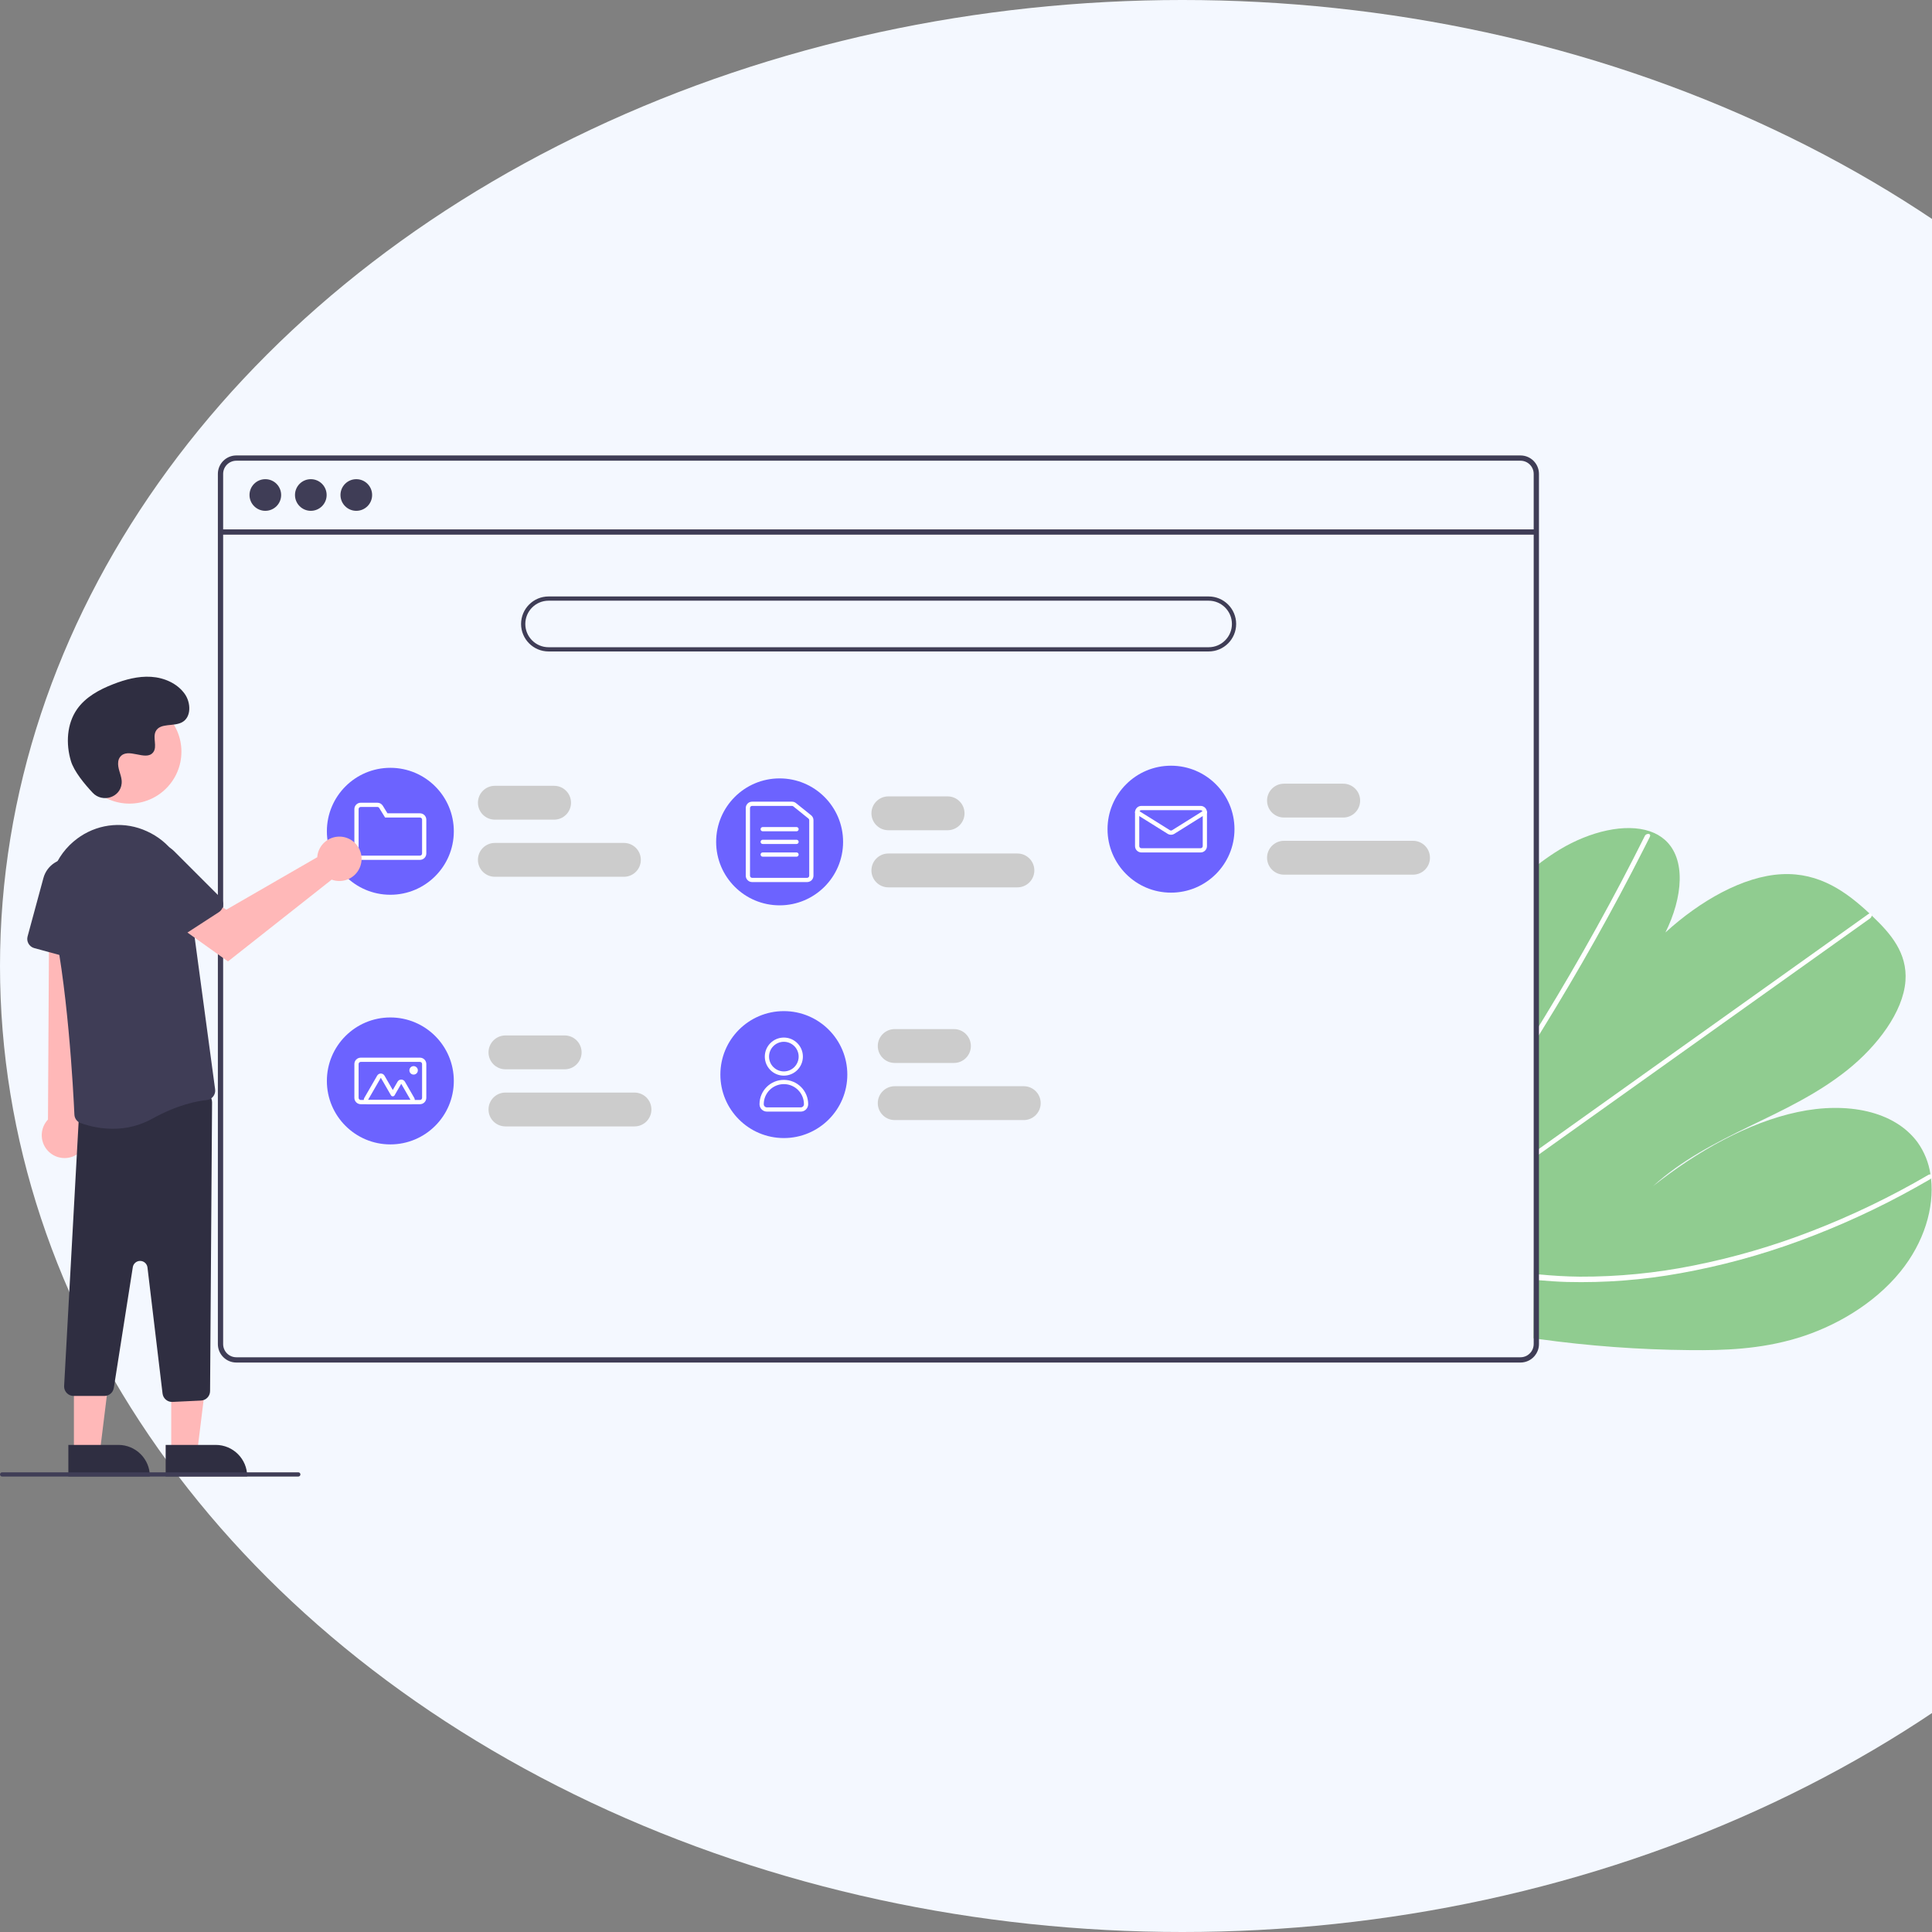 <?xml version="1.0" encoding="UTF-8" standalone="no"?><!-- Generator: Gravit.io --><svg xmlns="http://www.w3.org/2000/svg" xmlns:xlink="http://www.w3.org/1999/xlink" style="isolation:isolate" viewBox="0 0 500 500" width="500pt" height="500pt"><rect x="0" y="0" width="500" height="500" fill="#808080" stroke="none"/><defs><clipPath id="_clipPath_0nZJgOR3xWRIG4QqGBnNsZiifaZMN5fk"><rect width="500" height="500"/></clipPath></defs><g clip-path="url(#_clipPath_0nZJgOR3xWRIG4QqGBnNsZiifaZMN5fk)"><ellipse vector-effect="non-scaling-stroke" cx="306" cy="250" rx="306" ry="250" fill="rgb(244,248,255)"/><g><path d=" M 437.268 349.409 C 424.215 349.294 411.182 348.338 398.251 346.546 C 397.797 346.484 397.343 346.415 396.889 346.352 L 397.572 224.105 C 398.023 223.746 398.48 223.393 398.941 223.05 C 400.47 221.909 402.042 220.839 403.668 219.857 C 411.502 215.138 420.674 212.977 427.003 215.142 L 427.101 215.181 C 428.487 215.648 429.766 216.385 430.867 217.348 C 436.424 222.285 435.497 232.267 431.012 241.325 C 439.905 233.201 451.127 226.731 461.144 226.24 C 470.915 225.758 477.895 230.867 483.826 236.408 C 484.022 236.59 484.213 236.771 484.404 236.953 C 484.502 237.042 484.594 237.135 484.692 237.223 C 489.213 241.546 493.669 246.587 493.13 253.882 C 492.537 261.884 485.835 270.755 478.026 276.975 C 470.222 283.195 461.356 287.328 452.704 291.518 C 444.057 295.713 435.189 300.251 427.798 306.983 C 439.33 297.865 452.452 290.514 465.214 287.799 C 477.975 285.083 490.232 287.473 496.242 295.599 C 498.01 298.066 499.162 300.921 499.601 303.924 C 499.659 304.275 499.707 304.631 499.748 304.992 C 500.604 312.515 498.003 321.496 491.784 329.138 C 484.937 337.553 474.786 343.388 465.149 346.291 C 455.513 349.193 446.236 349.503 437.268 349.409 Z " fill="rgb(144,204,144)"/><path d=" M 397.319 269.428 L 397.332 267.09 Q 398.028 265.977 398.708 264.853 C 399.001 264.389 399.283 263.92 399.57 263.45 Q 406.673 251.819 413.197 240.043 Q 419.726 228.278 425.654 216.394 C 425.843 215.961 426.314 215.724 426.774 215.831 C 426.803 215.839 426.831 215.852 426.856 215.87 C 427.064 215.98 427.15 216.227 426.973 216.588 C 426.485 217.559 425.998 218.537 425.5 219.508 Q 419.471 231.425 412.84 243.239 Q 406.212 255.045 398.999 266.716 C 398.899 266.879 398.794 267.043 398.695 267.207 C 398.236 267.949 397.778 268.686 397.319 269.428 Z " fill="rgb(255,255,255)"/><path d=" M 397.151 299.568 L 397.159 298.123 C 397.615 297.797 398.071 297.476 398.527 297.15 Q 414.64 285.66 430.752 274.175 Q 457.13 255.367 483.508 236.571 C 483.603 236.496 483.711 236.441 483.826 236.408 C 484.216 236.301 484.444 236.587 484.404 236.953 C 484.359 237.266 484.182 237.544 483.918 237.717 Q 469.125 248.262 454.343 258.801 Q 428.097 277.511 401.856 296.216 C 400.746 297.009 399.63 297.802 398.519 298.596 C 398.063 298.922 397.607 299.248 397.151 299.568 Z " fill="rgb(255,255,255)"/><path d=" M 405.545 331.771 C 403.109 331.697 400.712 331.536 398.336 331.326 Q 397.655 331.264 396.974 331.203 L 396.982 329.686 C 397.436 329.733 397.891 329.779 398.345 329.82 C 401.776 330.14 405.246 330.368 408.81 330.399 C 418.692 330.439 428.552 329.476 438.239 327.524 C 448.67 325.45 458.9 322.471 468.814 318.623 C 479.27 314.583 489.385 309.712 499.064 304.058 C 499.221 303.951 499.412 303.904 499.601 303.924 C 500.033 303.986 500.161 304.562 499.748 304.992 C 499.667 305.077 499.575 305.15 499.473 305.21 Q 497.669 306.259 495.854 307.27 C 486.122 312.716 475.971 317.378 465.498 321.21 C 455.551 324.861 445.306 327.638 434.877 329.509 C 425.203 331.262 415.374 332.02 405.545 331.771 L 405.545 331.771 Z " fill="rgb(255,255,255)"/><path d=" M 393.502 117.87 L 61.16 117.87 C 58.524 117.872 56.388 120.009 56.385 122.644 L 56.385 347.849 C 56.388 350.485 58.524 352.621 61.16 352.623 L 393.502 352.623 C 394.899 352.623 396.226 352.011 397.132 350.948 C 397.17 350.907 397.205 350.863 397.236 350.816 C 397.521 350.468 397.752 350.079 397.921 349.661 C 398.161 349.087 398.284 348.471 398.282 347.849 L 398.282 122.644 C 398.279 120.007 396.14 117.87 393.502 117.87 L 393.502 117.87 Z  M 396.919 347.849 C 396.919 348.515 396.723 349.166 396.355 349.721 C 396.027 350.21 395.583 350.609 395.063 350.882 C 394.58 351.131 394.045 351.261 393.502 351.26 L 61.16 351.26 C 59.277 351.258 57.751 349.732 57.749 347.849 L 57.749 122.644 C 57.751 120.761 59.277 119.236 61.16 119.233 L 393.502 119.233 C 395.387 119.233 396.916 120.759 396.919 122.644 L 396.919 347.849 Z " fill="rgb(63,61,86)"/><rect x="57.066" y="137.005" width="340.532" height="1.365" transform="matrix(1,0,0,1,0,0)" fill="rgb(63,61,86)"/><circle vector-effect="non-scaling-stroke" cx="68.667" cy="128.106" r="4.095" fill="rgb(63,61,86)"/><circle vector-effect="non-scaling-stroke" cx="80.439" cy="128.106" r="4.095" fill="rgb(63,61,86)"/><circle vector-effect="non-scaling-stroke" cx="92.211" cy="128.106" r="4.095" fill="rgb(63,61,86)"/><path d=" M 312.798 168.598 L 141.973 168.598 C 138.042 168.598 134.855 165.412 134.855 161.481 C 134.855 157.55 138.042 154.363 141.973 154.363 L 312.798 154.363 C 316.729 154.363 319.916 157.55 319.916 161.481 C 319.916 165.412 316.729 168.598 312.798 168.598 Z  M 141.973 155.458 C 138.647 155.458 135.95 158.155 135.95 161.481 C 135.95 164.807 138.647 167.503 141.973 167.503 L 312.798 167.503 C 316.124 167.503 318.821 164.807 318.821 161.481 C 318.821 158.155 316.124 155.458 312.798 155.458 L 141.973 155.458 Z " fill="rgb(63,61,86)"/><path d=" M 143.4 212.126 L 128.069 212.126 C 125.65 212.126 123.689 210.165 123.689 207.746 C 123.689 205.327 125.65 203.366 128.069 203.366 L 143.4 203.366 C 145.819 203.366 147.78 205.327 147.78 207.746 C 147.78 210.165 145.819 212.126 143.4 212.126 Z " fill="rgb(204,204,204)"/><path d=" M 161.468 226.909 L 128.069 226.909 C 125.65 226.909 123.689 224.948 123.689 222.529 C 123.689 220.11 125.65 218.149 128.069 218.149 L 161.468 218.149 C 163.887 218.149 165.848 220.11 165.848 222.529 C 165.848 224.948 163.887 226.909 161.468 226.909 Z " fill="rgb(204,204,204)"/><path d=" M 146.137 276.733 L 130.807 276.733 C 128.388 276.733 126.427 274.772 126.427 272.353 C 126.427 269.934 128.388 267.973 130.807 267.973 L 146.137 267.973 C 148.556 267.973 150.518 269.934 150.518 272.353 C 150.518 274.772 148.556 276.733 146.137 276.733 Z " fill="rgb(204,204,204)"/><path d=" M 164.205 291.516 L 130.807 291.516 C 128.388 291.516 126.427 289.555 126.427 287.136 C 126.427 284.717 128.388 282.756 130.807 282.756 L 164.205 282.756 C 166.625 282.756 168.586 284.717 168.586 287.136 C 168.586 289.555 166.625 291.516 164.205 291.516 Z " fill="rgb(204,204,204)"/><path d=" M 246.88 275.091 L 231.55 275.091 C 229.131 275.091 227.17 273.129 227.17 270.71 C 227.17 268.291 229.131 266.33 231.55 266.33 L 246.88 266.33 C 249.3 266.33 251.261 268.291 251.261 270.71 C 251.261 273.129 249.3 275.091 246.88 275.091 Z " fill="rgb(204,204,204)"/><path d=" M 264.949 289.873 L 231.55 289.873 C 229.131 289.873 227.17 287.912 227.17 285.493 C 227.17 283.074 229.131 281.113 231.55 281.113 L 264.949 281.113 C 267.368 281.113 269.329 283.074 269.329 285.493 C 269.329 287.912 267.368 289.873 264.949 289.873 Z " fill="rgb(204,204,204)"/><path d=" M 245.238 214.864 L 229.907 214.864 C 227.488 214.864 225.527 212.903 225.527 210.484 C 225.527 208.064 227.488 206.103 229.907 206.103 L 245.238 206.103 C 247.657 206.103 249.618 208.064 249.618 210.484 C 249.618 212.903 247.657 214.864 245.238 214.864 Z " fill="rgb(204,204,204)"/><path d=" M 263.306 229.647 L 229.907 229.647 C 227.488 229.647 225.527 227.686 225.527 225.266 C 225.527 222.847 227.488 220.886 229.907 220.886 L 263.306 220.886 C 265.725 220.886 267.686 222.847 267.686 225.266 C 267.686 227.686 265.725 229.647 263.306 229.647 Z " fill="rgb(204,204,204)"/><path d=" M 347.624 211.579 L 332.293 211.579 C 329.874 211.579 327.913 209.618 327.913 207.198 C 327.913 204.779 329.874 202.818 332.293 202.818 L 347.624 202.818 C 350.043 202.818 352.004 204.779 352.004 207.198 C 352.004 209.618 350.043 211.579 347.624 211.579 Z " fill="rgb(204,204,204)"/><path d=" M 365.692 226.362 L 332.293 226.362 C 329.874 226.362 327.913 224.4 327.913 221.981 C 327.913 219.562 329.874 217.601 332.293 217.601 L 365.692 217.601 C 368.111 217.601 370.072 219.562 370.072 221.981 C 370.072 224.4 368.111 226.362 365.692 226.362 Z " fill="rgb(204,204,204)"/><circle vector-effect="non-scaling-stroke" cx="101.021" cy="215.137" r="16.426" fill="rgb(108,99,255)"/><path d=" M 108.686 222.529 L 93.356 222.529 C 92.449 222.528 91.714 221.793 91.713 220.886 L 91.713 209.389 C 91.714 208.482 92.449 207.747 93.356 207.746 L 97.672 207.746 C 98.243 207.744 98.773 208.04 99.071 208.527 L 100.274 210.484 L 108.686 210.484 C 109.593 210.485 110.328 211.219 110.329 212.126 L 110.329 220.886 C 110.328 221.793 109.593 222.528 108.686 222.529 L 108.686 222.529 Z  M 93.356 208.841 C 93.054 208.841 92.809 209.086 92.808 209.389 L 92.808 220.886 C 92.809 221.189 93.054 221.434 93.356 221.434 L 108.686 221.434 C 108.989 221.434 109.234 221.189 109.234 220.886 L 109.234 212.126 C 109.234 211.824 108.989 211.579 108.686 211.579 L 99.663 211.579 L 98.138 209.101 C 98.039 208.939 97.862 208.84 97.672 208.841 L 93.356 208.841 Z " fill="rgb(255,255,255)"/><circle vector-effect="non-scaling-stroke" cx="201.764" cy="217.875" r="16.426" fill="rgb(108,99,255)"/><path d=" M 208.882 228.278 L 194.647 228.278 C 193.74 228.277 193.005 227.542 193.004 226.635 L 193.004 209.115 C 193.005 208.208 193.74 207.473 194.647 207.472 L 204.961 207.472 C 205.336 207.473 205.699 207.6 205.99 207.835 L 209.911 210.985 C 210.3 211.296 210.526 211.767 210.525 212.265 L 210.525 226.635 C 210.524 227.542 209.789 228.277 208.882 228.278 L 208.882 228.278 Z  M 194.647 208.567 C 194.344 208.568 194.099 208.813 194.099 209.115 L 194.099 226.635 C 194.099 226.938 194.344 227.182 194.647 227.183 L 208.882 227.183 C 209.184 227.182 209.429 226.938 209.429 226.635 L 209.429 212.265 C 209.43 212.099 209.355 211.942 209.225 211.839 L 205.304 208.688 C 205.207 208.61 205.086 208.567 204.961 208.567 L 194.647 208.567 Z " fill="rgb(255,255,255)"/><path d=" M 206.144 215.138 L 197.384 215.138 C 197.082 215.138 196.837 214.892 196.837 214.59 C 196.837 214.288 197.082 214.042 197.384 214.042 L 206.144 214.042 C 206.447 214.042 206.692 214.288 206.692 214.59 C 206.692 214.892 206.447 215.138 206.144 215.138 Z " fill="rgb(255,255,255)"/><path d=" M 206.144 218.423 L 197.384 218.423 C 197.082 218.423 196.837 218.177 196.837 217.875 C 196.837 217.573 197.082 217.328 197.384 217.328 L 206.144 217.328 C 206.447 217.328 206.692 217.573 206.692 217.875 C 206.692 218.177 206.447 218.423 206.144 218.423 Z " fill="rgb(255,255,255)"/><path d=" M 206.144 221.708 L 197.384 221.708 C 197.082 221.708 196.837 221.463 196.837 221.16 C 196.837 220.858 197.082 220.613 197.384 220.613 L 206.144 220.613 C 206.447 220.613 206.692 220.858 206.692 221.16 C 206.692 221.463 206.447 221.708 206.144 221.708 Z " fill="rgb(255,255,255)"/><circle vector-effect="non-scaling-stroke" cx="303.055" cy="214.59" r="16.426" fill="rgb(108,99,255)"/><path d=" M 310.72 220.613 L 295.389 220.613 C 294.483 220.612 293.748 219.877 293.747 218.97 L 293.747 210.21 C 293.748 209.303 294.483 208.568 295.389 208.567 L 310.72 208.567 C 311.627 208.568 312.361 209.303 312.362 210.21 L 312.362 218.97 C 312.361 219.877 311.627 220.612 310.72 220.613 L 310.72 220.613 Z  M 295.389 209.662 C 295.087 209.663 294.842 209.908 294.842 210.21 L 294.842 218.97 C 294.842 219.272 295.087 219.517 295.389 219.518 L 310.72 219.518 C 311.022 219.517 311.267 219.272 311.267 218.97 L 311.267 210.21 C 311.267 209.908 311.022 209.663 310.72 209.662 L 295.389 209.662 Z " fill="rgb(255,255,255)"/><path d=" M 303.055 216.034 C 302.747 216.035 302.445 215.949 302.184 215.787 L 294.004 210.674 C 293.748 210.514 293.671 210.176 293.831 209.92 C 293.991 209.664 294.328 209.586 294.585 209.745 L 302.765 214.858 C 302.942 214.968 303.167 214.968 303.345 214.858 L 311.525 209.745 C 311.781 209.586 312.118 209.664 312.278 209.92 C 312.438 210.176 312.361 210.514 312.105 210.674 L 303.926 215.787 C 303.664 215.949 303.362 216.035 303.055 216.034 Z " fill="rgb(255,255,255)"/><circle vector-effect="non-scaling-stroke" cx="101.021" cy="279.744" r="16.426" fill="rgb(108,99,255)"/><path d=" M 108.686 285.767 L 93.356 285.767 C 92.449 285.766 91.714 285.031 91.713 284.125 L 91.713 275.364 C 91.714 274.458 92.449 273.723 93.356 273.722 L 108.686 273.722 C 109.593 273.723 110.328 274.458 110.329 275.364 L 110.329 284.125 C 110.328 285.031 109.593 285.766 108.686 285.767 L 108.686 285.767 Z  M 93.356 274.817 C 93.054 274.817 92.809 275.062 92.808 275.364 L 92.808 284.125 C 92.809 284.427 93.054 284.672 93.356 284.672 L 108.686 284.672 C 108.989 284.672 109.234 284.427 109.234 284.125 L 109.234 275.364 C 109.234 275.062 108.989 274.817 108.686 274.817 L 93.356 274.817 Z " fill="rgb(255,255,255)"/><path d=" M 106.257 285.767 L 95.238 285.767 C 94.847 285.767 94.485 285.559 94.29 285.22 C 94.094 284.881 94.094 284.463 94.29 284.125 L 97.609 278.376 C 97.804 278.037 98.166 277.828 98.557 277.828 C 98.948 277.828 99.31 278.037 99.506 278.376 L 101.649 282.089 L 102.891 279.938 C 103.087 279.599 103.448 279.39 103.839 279.39 C 104.231 279.39 104.592 279.599 104.788 279.938 L 107.205 284.125 C 107.401 284.463 107.401 284.881 107.205 285.22 C 107.009 285.559 106.648 285.767 106.256 285.767 L 106.257 285.767 Z  M 106.257 284.672 L 106.257 284.672 L 103.839 280.485 L 102.123 283.457 C 102.026 283.627 101.845 283.731 101.649 283.731 L 101.649 283.731 C 101.454 283.731 101.273 283.627 101.175 283.457 L 98.557 278.923 L 95.238 284.672 L 106.257 284.672 Z " fill="rgb(255,255,255)"/><circle vector-effect="non-scaling-stroke" cx="107.044" cy="277.007" r="1.095" fill="rgb(255,255,255)"/><circle vector-effect="non-scaling-stroke" cx="202.859" cy="278.102" r="16.426" fill="rgb(108,99,255)"/><path d=" M 202.859 278.376 C 200.138 278.376 197.932 276.17 197.932 273.448 C 197.932 270.727 200.138 268.52 202.859 268.52 C 205.581 268.52 207.787 270.727 207.787 273.448 C 207.784 276.168 205.579 278.373 202.859 278.376 L 202.859 278.376 Z  M 202.859 269.615 C 200.743 269.615 199.027 271.331 199.027 273.448 C 199.027 275.565 200.743 277.281 202.859 277.281 C 204.976 277.281 206.692 275.565 206.692 273.448 C 206.689 271.332 204.975 269.618 202.859 269.615 L 202.859 269.615 Z " fill="rgb(255,255,255)"/><path d=" M 207.239 287.683 L 198.479 287.683 C 197.421 287.682 196.564 286.825 196.563 285.767 C 196.563 282.29 199.382 279.471 202.859 279.471 C 206.337 279.471 209.156 282.29 209.156 285.767 C 209.154 286.825 208.297 287.682 207.239 287.683 L 207.239 287.683 Z  M 202.859 280.566 C 199.988 280.569 197.661 282.896 197.658 285.767 C 197.658 286.221 198.026 286.588 198.479 286.588 L 207.239 286.588 C 207.693 286.588 208.06 286.221 208.061 285.767 C 208.057 282.896 205.731 280.569 202.859 280.566 L 202.859 280.566 Z " fill="rgb(255,255,255)"/><path d=" M 44.314 375.859 L 51.027 375.859 L 54.22 349.968 L 44.313 349.968 L 44.314 375.859 L 44.314 375.859 Z " fill="rgb(255,184,184)"/><path d=" M 63.972 382.091 L 42.876 382.092 L 42.876 373.941 L 55.821 373.941 C 60.323 373.94 63.972 377.59 63.972 382.091 L 63.972 382.091 L 63.972 382.091 Z " fill="rgb(47,46,65)"/><path d=" M 19.129 375.859 L 25.841 375.859 L 29.034 349.968 L 19.127 349.968 L 19.129 375.859 L 19.129 375.859 Z " fill="rgb(255,184,184)"/><path d=" M 38.787 382.091 L 17.69 382.092 L 17.69 373.941 L 30.635 373.941 C 35.137 373.94 38.786 377.59 38.787 382.091 L 38.787 382.091 L 38.787 382.091 Z " fill="rgb(47,46,65)"/><path d=" M 19.948 298.748 C 21.412 297.806 22.384 296.264 22.602 294.537 C 22.82 292.81 22.262 291.075 21.077 289.799 L 25.497 227.077 L 12.766 228.312 L 12.416 289.736 C 10.36 291.915 10.258 295.288 12.18 297.587 C 14.101 299.886 17.439 300.385 19.948 298.748 L 19.948 298.748 Z " fill="rgb(255,184,184)"/><path d=" M 44.514 362.819 C 43.268 362.815 42.22 361.884 42.068 360.647 L 38.166 328.014 C 38.052 327.064 37.255 326.343 36.299 326.325 C 35.342 326.308 34.519 326.999 34.37 327.944 L 29.455 359.189 C 29.271 360.39 28.236 361.275 27.021 361.27 L 19.055 361.27 C 18.398 361.27 17.769 361.008 17.306 360.542 C 16.843 360.076 16.586 359.445 16.591 358.788 L 20.393 289.508 C 20.396 288.289 21.295 287.257 22.503 287.088 L 52.065 282.797 C 52.776 282.694 53.497 282.906 54.038 283.378 C 54.579 283.85 54.888 284.535 54.883 285.253 L 54.367 360.02 C 54.358 361.328 53.328 362.401 52.021 362.463 L 44.631 362.816 Q 44.573 362.819 44.514 362.819 Z " fill="rgb(47,46,65)"/><path d=" M 29.188 292.126 C 26.344 292.115 23.524 291.612 20.852 290.641 C 19.925 290.3 19.295 289.435 19.254 288.449 C 18.999 282.789 17.507 253.657 13.163 235.887 C 11.437 228.76 14.166 221.293 20.082 216.958 Q 20.432 216.706 20.796 216.463 C 25.905 213.063 32.41 212.553 37.986 215.116 C 43.746 217.693 47.759 223.072 48.588 229.328 L 55.671 281.917 C 55.763 282.582 55.579 283.255 55.161 283.78 C 54.753 284.301 54.149 284.632 53.49 284.696 C 51.035 284.94 45.945 285.892 39.429 289.511 C 36.296 291.247 32.77 292.147 29.188 292.126 L 29.188 292.126 Z " fill="rgb(63,61,86)"/><path d=" M 20.528 248.533 L 8.871 245.372 C 7.559 245.015 6.783 243.663 7.138 242.35 L 11.236 227.236 C 12.145 223.882 15.439 221.757 18.869 222.31 C 22.298 222.863 24.757 225.917 24.566 229.386 L 23.633 246.291 C 23.592 247.033 23.218 247.717 22.615 248.153 C 22.013 248.588 21.246 248.728 20.528 248.533 L 20.528 248.533 Z " fill="rgb(63,61,86)"/><circle vector-effect="non-scaling-stroke" cx="33.504" cy="194.528" r="13.448" fill="rgb(255,184,184)"/><path d=" M 82.235 220.948 C 82.168 221.243 82.124 221.544 82.104 221.846 L 58.584 235.415 L 52.868 232.124 L 46.773 240.102 L 59.003 248.819 L 85.836 227.65 C 88.076 228.48 90.597 227.836 92.165 226.033 C 93.733 224.231 94.023 221.646 92.893 219.541 C 91.762 217.437 89.447 216.251 87.078 216.564 C 84.709 216.876 82.781 218.622 82.235 220.948 L 82.235 220.948 Z " fill="rgb(255,184,184)"/><path d=" M 56.635 236.069 L 46.504 242.644 C 45.362 243.383 43.837 243.059 43.096 241.919 L 34.571 228.783 C 32.68 225.868 33.294 221.996 35.994 219.81 C 38.694 217.625 42.609 217.83 45.066 220.287 L 57.036 232.261 C 57.562 232.786 57.822 233.521 57.744 234.261 C 57.667 235 57.259 235.665 56.635 236.069 Z " fill="rgb(63,61,86)"/><path d=" M 23.988 205.167 C 26.497 207.839 31.156 206.405 31.483 202.754 C 31.508 202.47 31.507 202.185 31.477 201.902 C 31.308 200.285 30.374 198.817 30.598 197.109 C 30.649 196.684 30.807 196.279 31.058 195.933 C 33.057 193.256 37.75 197.13 39.637 194.707 C 40.794 193.221 39.434 190.881 40.321 189.22 C 41.493 187.028 44.964 188.11 47.14 186.909 C 49.562 185.574 49.417 181.858 47.823 179.598 C 45.879 176.842 42.47 175.372 39.104 175.16 C 35.739 174.948 32.396 175.858 29.253 177.082 C 25.683 178.474 22.142 180.397 19.945 183.536 C 17.273 187.354 17.016 192.487 18.352 196.951 C 19.165 199.667 21.94 202.985 23.988 205.167 Z " fill="rgb(47,46,65)"/><path d=" M 77.2 382.13 L 0.548 382.13 C 0.245 382.13 0 381.885 0 381.583 C 0 381.28 0.245 381.035 0.548 381.035 L 77.2 381.035 C 77.502 381.035 77.747 381.28 77.747 381.583 C 77.747 381.885 77.502 382.13 77.2 382.13 Z " fill="rgb(63,61,86)"/></g></g></svg>